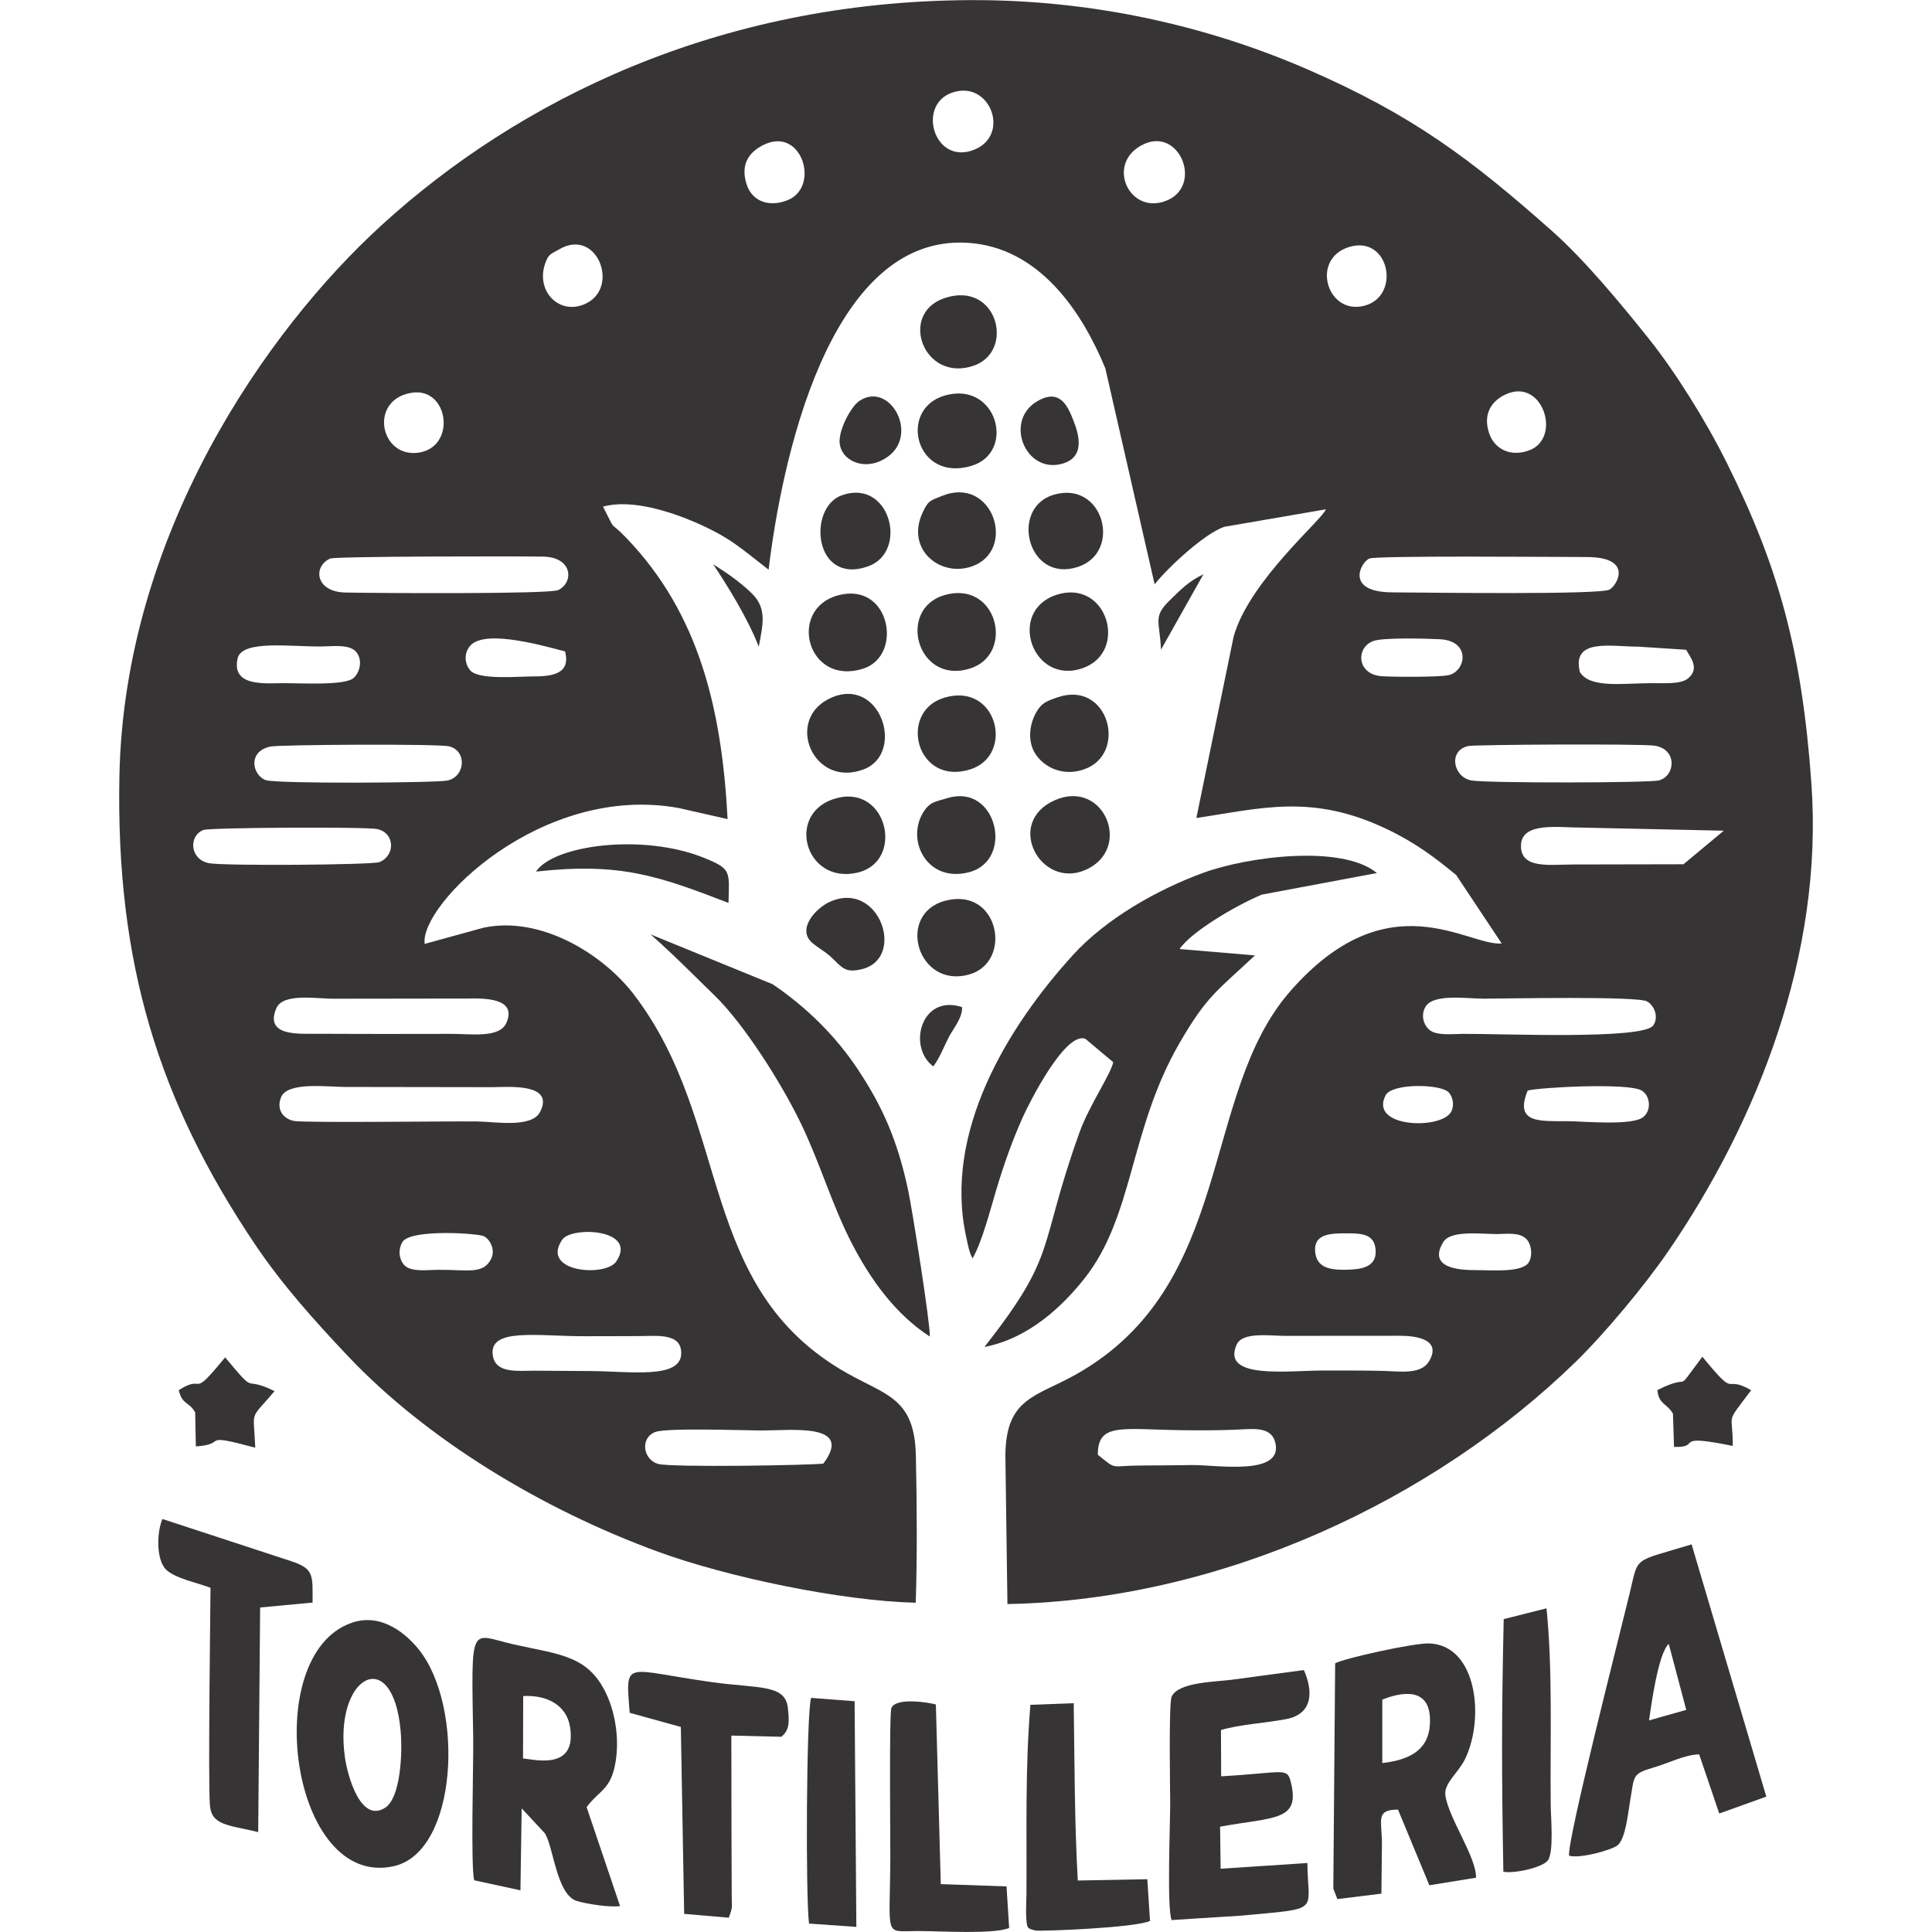 <?xml version="1.0" encoding="UTF-8"?>
<!DOCTYPE svg PUBLIC "-//W3C//DTD SVG 1.1//EN" "http://www.w3.org/Graphics/SVG/1.1/DTD/svg11.dtd">
<!-- Creator: CorelDRAW -->
<svg xmlns="http://www.w3.org/2000/svg" xml:space="preserve" width="44.027mm" height="44.027mm" style="shape-rendering:geometricPrecision; text-rendering:geometricPrecision; image-rendering:optimizeQuality; fill-rule:evenodd; clip-rule:evenodd"
viewBox="0 0 44.027 44.027"
 xmlns:xlink="http://www.w3.org/1999/xlink">
 <defs>
  <style type="text/css">
   <![CDATA[
    .fil0 {fill:#373435}
   ]]>
  </style>
 </defs>
 <g id="Capa_x0020_1">
  <g id="_353533608">
   <g>
    <path id="_353521032" class="fil0" d="M17.291 14.736c0.095,-0.504 0.192,-0.874 -0.161,-1.216 -0.268,-0.26 -0.575,-0.471 -0.878,-0.661 0.328,0.493 0.783,1.221 1.039,1.877z"/>
    <path id="_768573760" class="fil0" d="M26.457 14.805l0.967 -1.718c-0.335,0.156 -0.527,0.359 -0.775,0.601 -0.384,0.375 -0.218,0.473 -0.192,1.117z"/>
   </g>
   <g>
    <path id="_768572704" class="fil0" d="M25.018 33.152c-0.004,-0.737 0.539,-0.579 1.928,-0.56 0.391,0.005 0.806,0.005 1.196,-0.011 0.43,-0.018 0.845,-0.087 0.926,0.322 0.144,0.731 -1.341,0.48 -1.882,0.483 -0.399,0.003 -0.796,0.011 -1.196,0.011 -0.707,0.001 -0.522,0.118 -0.972,-0.246zm-6.255 0.2c-0.258,0.039 -3.459,0.093 -3.766,0.008 -0.335,-0.093 -0.421,-0.58 -0.072,-0.724 0.256,-0.106 2.041,-0.037 2.458,-0.038 0.668,-0.001 2.076,-0.173 1.38,0.754zm13.803 -2.332c-0.186,0.312 -0.652,0.23 -1.077,0.22 -0.438,-0.011 -0.877,-0.006 -1.315,-0.008 -0.813,-0.003 -2.345,0.213 -1.995,-0.586 0.129,-0.295 0.712,-0.208 1.099,-0.204l2.632 -0.002c0.379,0 0.948,0.09 0.656,0.58zm-21.334 -0.119c-0.115,-0.659 1.033,-0.447 2.087,-0.451 0.419,-0.002 0.837,0 1.255,-0.003 0.423,-0.003 0.952,-0.068 0.95,0.391 -0.003,0.599 -1.169,0.409 -2.085,0.406 -0.419,-0.002 -0.837,-0.007 -1.255,-0.008 -0.381,-0.001 -0.881,0.069 -0.951,-0.334zm23.608 -2.137c-0.149,0.246 -0.859,0.178 -1.199,0.18 -0.395,0.003 -1.111,-0.048 -0.751,-0.64 0.171,-0.282 0.898,-0.178 1.23,-0.182 0.222,-0.003 0.486,-0.042 0.646,0.097 0.135,0.116 0.166,0.392 0.073,0.545zm-20.798 -0.015c-0.244,0.359 -1.738,0.244 -1.23,-0.499 0.213,-0.312 1.737,-0.246 1.23,0.499zm15.934 -0.179c-0.066,-0.414 0.268,-0.461 0.615,-0.464 0.395,-0.003 0.716,-0.011 0.755,0.354 0.039,0.363 -0.23,0.457 -0.571,0.472 -0.384,0.018 -0.742,-0.005 -0.799,-0.362zm-18.785 0.119c-0.184,0.361 -0.53,0.242 -1.219,0.248 -0.211,0.002 -0.495,0.041 -0.679,-0.048 -0.167,-0.081 -0.255,-0.356 -0.125,-0.582 0.179,-0.31 1.745,-0.2 1.862,-0.135 0.155,0.087 0.259,0.325 0.161,0.517zm23.623 -3.838c0.282,-0.072 2.314,-0.182 2.602,0.003 0.187,0.12 0.224,0.438 0.036,0.598 -0.243,0.207 -1.329,0.102 -1.718,0.098 -0.624,-0.007 -1.236,0.067 -0.92,-0.699zm-1.748 0.49c-0.229,0.406 -1.877,0.361 -1.49,-0.382 0.145,-0.278 1.258,-0.262 1.439,-0.064 0.099,0.109 0.132,0.302 0.051,0.445zm-20.76 0c-0.189,0.369 -1.024,0.221 -1.437,0.215 -0.572,-0.008 -3.896,0.035 -4.167,-0.011 -0.211,-0.036 -0.418,-0.229 -0.299,-0.536 0.142,-0.367 1.058,-0.238 1.478,-0.239l3.347 0.005c0.401,-0.007 1.412,-0.086 1.079,0.566zm25.367 -1.972c-0.225,0.327 -3.46,0.186 -4.33,0.191 -0.238,0.001 -0.547,0.04 -0.725,-0.061 -0.155,-0.088 -0.263,-0.344 -0.131,-0.56 0.184,-0.302 0.943,-0.18 1.335,-0.181 0.468,-0.001 3.495,-0.063 3.713,0.063 0.166,0.096 0.271,0.356 0.139,0.549zm-26.133 -0.06c-0.154,0.354 -0.804,0.25 -1.269,0.251 -0.518,0.001 -1.036,0 -1.554,0.002 -0.498,0.001 -0.997,-0.004 -1.494,-0.004 -0.438,0 -1.192,0.053 -0.928,-0.577 0.148,-0.354 0.886,-0.224 1.287,-0.222l3.048 -0.004c0.395,-0.007 1.161,-0.022 0.91,0.554zm24.313 -3.609c-0.542,0.001 -1.219,0.113 -1.192,-0.451 0.024,-0.519 0.865,-0.391 1.312,-0.391l3.309 0.072 -0.918 0.765 -2.51 0.005zm-31.218 -0.786c0.148,-0.057 3.7,-0.075 3.956,-0.022 0.416,0.086 0.419,0.611 0.054,0.754 -0.166,0.065 -3.541,0.089 -3.881,0.025 -0.444,-0.084 -0.469,-0.628 -0.128,-0.757zm28.822 -1.913c0.149,-0.034 3.88,-0.054 4.231,-0.01 0.543,0.068 0.497,0.69 0.117,0.793 -0.211,0.058 -3.919,0.065 -4.275,0.001 -0.41,-0.074 -0.539,-0.679 -0.073,-0.784zm-27.296 0.012c0.21,-0.045 3.84,-0.066 4.075,-0.005 0.414,0.108 0.366,0.691 -0.039,0.779 -0.254,0.055 -3.897,0.077 -4.14,-0.009 -0.302,-0.107 -0.427,-0.651 0.104,-0.765zm31.186 -2.276l1.076 0.07c0.099,0.173 0.319,0.427 0.043,0.654 -0.165,0.136 -0.554,0.105 -0.821,0.107 -0.693,0.003 -1.407,0.12 -1.642,-0.252 -0.192,-0.781 0.703,-0.58 1.343,-0.579zm-30.005 -0.005c0.243,-0.004 0.605,-0.053 0.762,0.111 0.178,0.186 0.093,0.503 -0.06,0.618 -0.215,0.162 -1.19,0.107 -1.539,0.107 -0.446,-0.001 -1.234,0.097 -1.091,-0.561 0.095,-0.433 1.206,-0.266 1.927,-0.275zm4.782 0.683c-0.313,0 -1.227,0.085 -1.411,-0.141 -0.155,-0.191 -0.123,-0.442 0.027,-0.583 0.378,-0.355 1.743,0.056 2.136,0.153 0.141,0.532 -0.322,0.571 -0.752,0.571zm19.164 -0.805c0.22,-0.086 1.208,-0.059 1.521,-0.043 0.709,0.035 0.606,0.715 0.211,0.817 -0.196,0.05 -1.286,0.044 -1.533,0.026 -0.568,-0.041 -0.596,-0.644 -0.199,-0.8zm-0.086 -1.881c0.146,-0.071 4.232,-0.036 4.953,-0.035 1.085,0.001 0.69,0.652 0.524,0.742 -0.226,0.122 -4.158,0.067 -4.952,0.063 -1.074,-0.005 -0.73,-0.67 -0.524,-0.771zm-23.682 0c0.118,-0.053 4.172,-0.055 4.847,-0.045 0.698,0.009 0.709,0.596 0.353,0.763 -0.202,0.095 -4.114,0.07 -4.843,0.056 -0.704,-0.013 -0.743,-0.601 -0.356,-0.773zm1.873 -3.78c0.837,-0.122 1.012,1.241 0.146,1.366 -0.887,0.128 -1.143,-1.22 -0.146,-1.366zm24.894 0.051c0.855,-0.429 1.312,0.962 0.579,1.255 -0.436,0.175 -0.814,-0.021 -0.934,-0.39 -0.124,-0.38 0.005,-0.69 0.355,-0.866zm-3.553 -3.368c0.925,-0.293 1.201,1.107 0.366,1.333 -0.855,0.232 -1.243,-1.055 -0.366,-1.333zm-17.995 0.052c0.861,-0.508 1.389,0.85 0.622,1.229 -0.592,0.293 -1.153,-0.256 -0.943,-0.892 0.079,-0.24 0.134,-0.227 0.321,-0.337zm13.327 -2.399c0.829,-0.386 1.356,0.967 0.502,1.293 -0.851,0.326 -1.389,-0.881 -0.502,-1.293zm-8.655 0.012c0.866,-0.418 1.287,0.969 0.532,1.267 -0.403,0.159 -0.802,0.04 -0.931,-0.37 -0.149,-0.476 0.082,-0.744 0.398,-0.897zm4.265 -1.178c0.871,-0.327 1.363,0.938 0.543,1.285 -0.916,0.388 -1.335,-0.987 -0.543,-1.285zm-0.808 34.402c0.036,-1.079 0.026,-2.266 0.003,-3.349 -0.028,-1.302 -0.66,-1.37 -1.553,-1.871 -3.473,-1.948 -2.611,-5.681 -4.873,-8.638 -0.703,-0.919 -2.118,-1.799 -3.427,-1.522l-1.34 0.369c-0.126,-0.883 2.663,-3.672 5.796,-3.095l1.107 0.251c-0.131,-2.474 -0.635,-4.668 -2.308,-6.407 -0.434,-0.451 -0.197,-0.062 -0.531,-0.713 0.651,-0.184 1.574,0.126 2.129,0.369 0.775,0.34 1,0.571 1.644,1.067 0.287,-2.381 1.344,-7.643 4.533,-7.449 1.64,0.1 2.614,1.58 3.141,2.863l1.123 4.92c0.304,-0.384 1.134,-1.155 1.585,-1.31l2.316 -0.399c-0.054,0.212 -1.734,1.617 -2.099,2.893l-0.851 4.141c1.479,-0.218 2.633,-0.563 4.341,0.253 0.666,0.318 1.109,0.659 1.581,1.048l1.036 1.558c-0.767,0.071 -2.584,-1.473 -4.823,1.094 -2.063,2.364 -1.246,6.694 -4.892,8.735 -0.903,0.506 -1.586,0.525 -1.595,1.844l0.047 3.381c4.891,-0.091 9.731,-2.38 12.958,-5.528 0.654,-0.638 1.564,-1.73 2.097,-2.506 2.025,-2.952 3.541,-6.759 3.267,-10.649 -0.215,-3.05 -0.754,-4.961 -1.929,-7.323 -0.481,-0.968 -1.176,-2.076 -1.775,-2.826 -0.678,-0.85 -1.486,-1.818 -2.206,-2.456 -1.836,-1.627 -3.161,-2.636 -5.578,-3.686 -2.259,-0.982 -4.882,-1.59 -7.686,-1.577 -5.769,0.026 -10.314,2.305 -13.404,5.123 -2.639,2.407 -5.876,7.057 -5.981,12.57 -0.081,4.251 0.892,7.396 3.096,10.669 0.618,0.918 1.358,1.741 2.117,2.544 1.769,1.87 4.384,3.476 7.074,4.457 1.582,0.577 4.162,1.116 5.86,1.158z"/>
    <path id="_351541816" class="fil0" d="M22.165 28.675c0.22,-0.391 0.397,-1.091 0.546,-1.587 0.167,-0.556 0.36,-1.101 0.594,-1.624 0.141,-0.314 0.964,-1.962 1.428,-1.792l0.635 0.533c-0.051,0.27 -0.547,0.984 -0.768,1.6 -0.965,2.691 -0.471,2.728 -2.166,4.89 1.016,-0.196 1.779,-0.932 2.274,-1.554 1.13,-1.419 1.027,-3.391 2.167,-5.364 0.628,-1.088 0.858,-1.192 1.723,-2.005l-1.717 -0.145c0.253,-0.382 1.258,-0.983 1.873,-1.24l2.623 -0.492c-0.795,-0.658 -2.955,-0.374 -3.966,-0.002 -1.059,0.39 -2.211,1.047 -2.962,1.872 -1.49,1.638 -2.951,4.036 -2.433,6.413 0.037,0.169 0.072,0.379 0.147,0.495z"/>
    <path id="_768559432" class="fil0" d="M37.579 39.205c0.039,-0.277 0.206,-1.533 0.449,-1.743l0.399 1.503 -0.849 0.24zm-1.824 3.083c0.257,0.073 0.959,-0.129 1.097,-0.229 0.195,-0.142 0.248,-0.752 0.294,-1.01 0.104,-0.582 0.03,-0.623 0.541,-0.772 0.341,-0.099 0.705,-0.291 1.034,-0.298l0.458 1.348 1.072 -0.385 -1.702 -5.748c-1.359,0.414 -1.202,0.249 -1.412,1.117 -0.243,1.006 -1.415,5.584 -1.382,5.977z"/>
    <path id="_768573472" class="fil0" d="M11.919 40.073l0.004 -1.423c0.543,-0.029 0.986,0.208 1.066,0.698 0.166,1.012 -0.817,0.745 -1.07,0.724zm1.449 1.108c0.296,-0.395 0.552,-0.391 0.659,-1.023 0.086,-0.514 0,-1.069 -0.176,-1.481 -0.412,-0.964 -1.092,-0.966 -2.143,-1.204 -1.012,-0.23 -0.968,-0.553 -0.924,2.155 0.008,0.505 -0.062,2.955 0.024,3.221l1.052 0.228 0.028 -1.868 0.531 0.571c0.2,0.333 0.268,1.408 0.733,1.543 0.23,0.067 0.75,0.148 0.978,0.113l-0.762 -2.254z"/>
    <path id="_768562312" class="fil0" d="M21.189 30.456c0.01,-0.309 -0.402,-2.902 -0.494,-3.333 -0.243,-1.14 -0.586,-1.911 -1.146,-2.754 -0.504,-0.758 -1.163,-1.411 -1.942,-1.94l-2.782 -1.136c0.344,0.303 0.639,0.589 0.971,0.914 0.179,0.175 0.311,0.308 0.482,0.473 0.667,0.643 1.526,1.993 1.976,2.928 0.445,0.924 0.708,1.857 1.159,2.729 0.425,0.823 0.997,1.618 1.777,2.121z"/>
    <path id="_768561160" class="fil0" d="M31.5 40.177l-0 -1.446c0.57,-0.225 1.149,-0.232 1.082,0.598 -0.048,0.592 -0.524,0.784 -1.082,0.848zm2.136 2.614c0.012,-0.467 -0.619,-1.347 -0.698,-1.874 -0.042,-0.277 0.29,-0.508 0.447,-0.829 0.452,-0.927 0.276,-2.601 -0.818,-2.637 -0.346,-0.012 -1.924,0.335 -2.141,0.453l-0.042 5.132 0.092 0.241 1.004 -0.124 0.012 -1.136c0,-0.538 -0.154,-0.776 0.366,-0.78l0.715 1.725 1.062 -0.172z"/>
    <path id="_768563440" class="fil0" d="M7.86 40.045c-0.264,-1.859 1.093,-2.591 1.27,-0.597 0.045,0.503 -0.001,1.516 -0.35,1.745 -0.558,0.365 -0.859,-0.715 -0.92,-1.148zm0.149 -3.062c-2.108,0.735 -1.385,6.094 0.977,5.541 1.446,-0.338 1.6,-3.623 0.564,-4.927 -0.26,-0.328 -0.834,-0.861 -1.541,-0.615z"/>
    <path id="_353526840" class="fil0" d="M27.823 39.425c0.418,-0.127 1.018,-0.16 1.485,-0.249 0.632,-0.12 0.609,-0.659 0.405,-1.118l-1.567 0.21c-0.402,0.064 -1.272,0.047 -1.445,0.391 -0.073,0.144 -0.033,2.276 -0.034,2.462 -0.002,0.49 -0.077,2.358 0.032,2.634l1.577 -0.1c1.868,-0.176 1.525,-0.059 1.517,-1.2l-1.977 0.13 -0.012 -0.958c1.218,-0.225 1.837,-0.117 1.612,-1.014 -0.087,-0.348 -0.15,-0.215 -1.588,-0.134l-0.004 -1.054z"/>
    <path id="_768574120" class="fil0" d="M4.797 36.184c-0.004,0.644 -0.055,4.295 -0.015,4.937 0.03,0.479 0.405,0.462 1.102,0.629l0.044 -5.118 1.195 -0.112c0,-0.62 0.038,-0.764 -0.468,-0.937l-2.954 -0.968c-0.129,0.302 -0.146,0.934 0.086,1.156 0.212,0.203 0.739,0.304 1.011,0.413z"/>
    <path id="_768558832" class="fil0" d="M17.953 38.914c-0.06,-0.537 -0.681,-0.435 -1.722,-0.58 -2.016,-0.28 -1.98,-0.546 -1.881,0.698l1.165 0.322 0.076 4.26 1.017 0.087c0.088,-0.238 0.07,-0.209 0.067,-0.486l-0.006 -1.556c-0.003,-0.702 0.001,-1.407 -0.003,-2.108l1.138 0.027c0.194,-0.151 0.184,-0.353 0.149,-0.664z"/>
    <path id="_768559600" class="fil0" d="M23.39 43.213c-0,0.133 -0.015,0.366 -0.004,0.486 0.021,0.23 0.006,0.249 0.213,0.294 0.108,0.023 2.296,-0.062 2.608,-0.219l-0.062 -0.95 -1.584 0.03c-0.076,-1.345 -0.073,-2.694 -0.093,-4.041l-0.987 0.037c-0.122,1.499 -0.08,2.82 -0.09,4.362z"/>
    <path id="_768564232" class="fil0" d="M21.328 38.843c-0.073,-0.029 -0.899,-0.183 -1.014,0.078 -0.054,0.123 -0.023,3.115 -0.025,3.395 -0.009,1.877 -0.157,1.689 0.619,1.689 0.535,-0 1.732,0.079 2.089,-0.07l-0.06 -0.947 -1.498 -0.052 -0.112 -4.093z"/>
    <path id="_768569320" class="fil0" d="M34.258 42.653c0.24,0.05 0.9,-0.094 1.017,-0.261 0.139,-0.199 0.064,-0.989 0.063,-1.271 -0.015,-1.418 0.048,-3.074 -0.096,-4.47l-0.975 0.246c-0.05,2.219 -0.047,3.544 -0.008,5.756z"/>
    <path id="_768570256" class="fil0" d="M18.483 38.693c-0.11,0.377 -0.125,4.604 -0.046,5.142l1.078 0.076 -0.04 -5.143 -0.992 -0.076z"/>
    <path id="_768559480" class="fil0" d="M12.214 19.862c1.914,-0.211 2.775,0.092 4.387,0.714 0.018,-0.723 0.068,-0.772 -0.544,-1.022 -1.399,-0.572 -3.446,-0.298 -3.843,0.309z"/>
    <path id="_351163984" class="fil0" d="M21.604 18.184c-0.297,0.088 -0.422,0.088 -0.574,0.344 -0.381,0.64 0.107,1.601 1.061,1.346 1.025,-0.275 0.627,-2.019 -0.487,-1.69z"/>
    <path id="_768573616" class="fil0" d="M24.075 13.555c-1.133,0.37 -0.549,2.07 0.595,1.672 1.059,-0.369 0.562,-2.049 -0.595,-1.672z"/>
    <path id="_353731752" class="fil0" d="M19.078 18.185c-1.191,0.303 -0.753,1.972 0.452,1.703 1.087,-0.242 0.706,-1.997 -0.452,-1.703z"/>
    <path id="_763754200" class="fil0" d="M21.521 13.562c-1.093,0.32 -0.618,2.06 0.591,1.67 1.025,-0.331 0.612,-2.022 -0.591,-1.67z"/>
    <path id="_768574600" class="fil0" d="M19.086 13.57c-1.141,0.321 -0.694,2.065 0.577,1.67 0.937,-0.291 0.625,-2.008 -0.577,-1.67z"/>
    <path id="_768568672" class="fil0" d="M18.947 15.898c-1.09,0.475 -0.423,2.074 0.733,1.635 0.955,-0.362 0.392,-2.125 -0.733,-1.635z"/>
    <path id="_353517528" class="fil0" d="M24.087 15.895c-0.243,0.086 -0.358,0.125 -0.484,0.357 -0.118,0.22 -0.169,0.492 -0.09,0.753 0.11,0.364 0.6,0.735 1.194,0.526 1.008,-0.354 0.554,-2.052 -0.62,-1.636z"/>
    <path id="_353519736" class="fil0" d="M24.037 18.236c-1.147,0.506 -0.329,2.03 0.692,1.591 1.097,-0.471 0.435,-2.089 -0.692,-1.591z"/>
    <path id="_353519184" class="fil0" d="M21.546 20.525c-1.138,0.296 -0.638,2.018 0.543,1.681 0.999,-0.285 0.68,-1.999 -0.543,-1.681z"/>
    <path id="_353519760" class="fil0" d="M21.526 15.897c-1.069,0.313 -0.652,2.027 0.587,1.635 1.011,-0.32 0.62,-1.989 -0.587,-1.635z"/>
    <path id="_37009080" class="fil0" d="M4.073 31.677c0.085,0.353 0.232,0.253 0.375,0.511l0.015 0.773c0.767,-0.047 0.035,-0.322 1.354,0.029 -0.037,-0.908 -0.144,-0.594 0.44,-1.289 -0.78,-0.383 -0.353,0.154 -1.127,-0.769 -0.821,1.006 -0.428,0.351 -1.057,0.747z"/>
    <path id="_351164584" class="fil0" d="M37.77 31.677c0.024,0.326 0.225,0.307 0.354,0.54l0.024 0.755c0.662,0.024 -0.09,-0.316 1.338,-0.021 0.007,-0.81 -0.191,-0.453 0.42,-1.271 -0.669,-0.38 -0.282,0.25 -1.112,-0.763 -0.695,0.926 -0.165,0.328 -1.024,0.76z"/>
    <path id="_353741880" class="fil0" d="M21.468 11.3c-0.275,0.112 -0.318,0.103 -0.451,0.399 -0.374,0.829 0.42,1.47 1.146,1.203 1.016,-0.375 0.46,-2.072 -0.695,-1.601z"/>
    <path id="_353525880" class="fil0" d="M21.522 9.016c-1.063,0.313 -0.656,1.984 0.616,1.6 1.028,-0.311 0.578,-1.952 -0.616,-1.6z"/>
    <path id="_353525664" class="fil0" d="M24.011 11.275c-1.009,0.298 -0.596,2.021 0.552,1.644 1.019,-0.334 0.588,-1.981 -0.552,-1.644z"/>
    <path id="_353525568" class="fil0" d="M21.514 6.797c-1.038,0.358 -0.466,1.924 0.671,1.538 0.959,-0.326 0.546,-1.958 -0.671,-1.538z"/>
    <path id="_353524944" class="fil0" d="M19.183 11.287c-0.787,0.281 -0.642,2.055 0.597,1.62 0.932,-0.327 0.508,-2.015 -0.597,-1.62z"/>
    <path id="_353524488" class="fil0" d="M18.93 20.542c-0.345,0.148 -0.795,0.648 -0.402,0.96 0.198,0.157 0.295,0.189 0.471,0.365 0.212,0.211 0.296,0.3 0.636,0.22 1.017,-0.24 0.413,-2.026 -0.706,-1.544z"/>
    <path id="_353524224" class="fil0" d="M19.592 9.13c-0.203,0.133 -0.484,0.669 -0.458,0.967 0.033,0.372 0.491,0.609 0.932,0.407 0.977,-0.447 0.251,-1.847 -0.474,-1.373z"/>
    <path id="_353523984" class="fil0" d="M23.664 9.128c-0.808,0.438 -0.298,1.7 0.565,1.433 0.437,-0.135 0.399,-0.539 0.252,-0.926 -0.14,-0.371 -0.311,-0.782 -0.817,-0.507z"/>
    <path id="_353523864" class="fil0" d="M21.268 24.302c0.145,-0.194 0.227,-0.415 0.343,-0.647 0.111,-0.223 0.319,-0.44 0.314,-0.704 -0.933,-0.309 -1.254,0.909 -0.656,1.351z"/>
   </g>
  </g>
 </g>
</svg>
